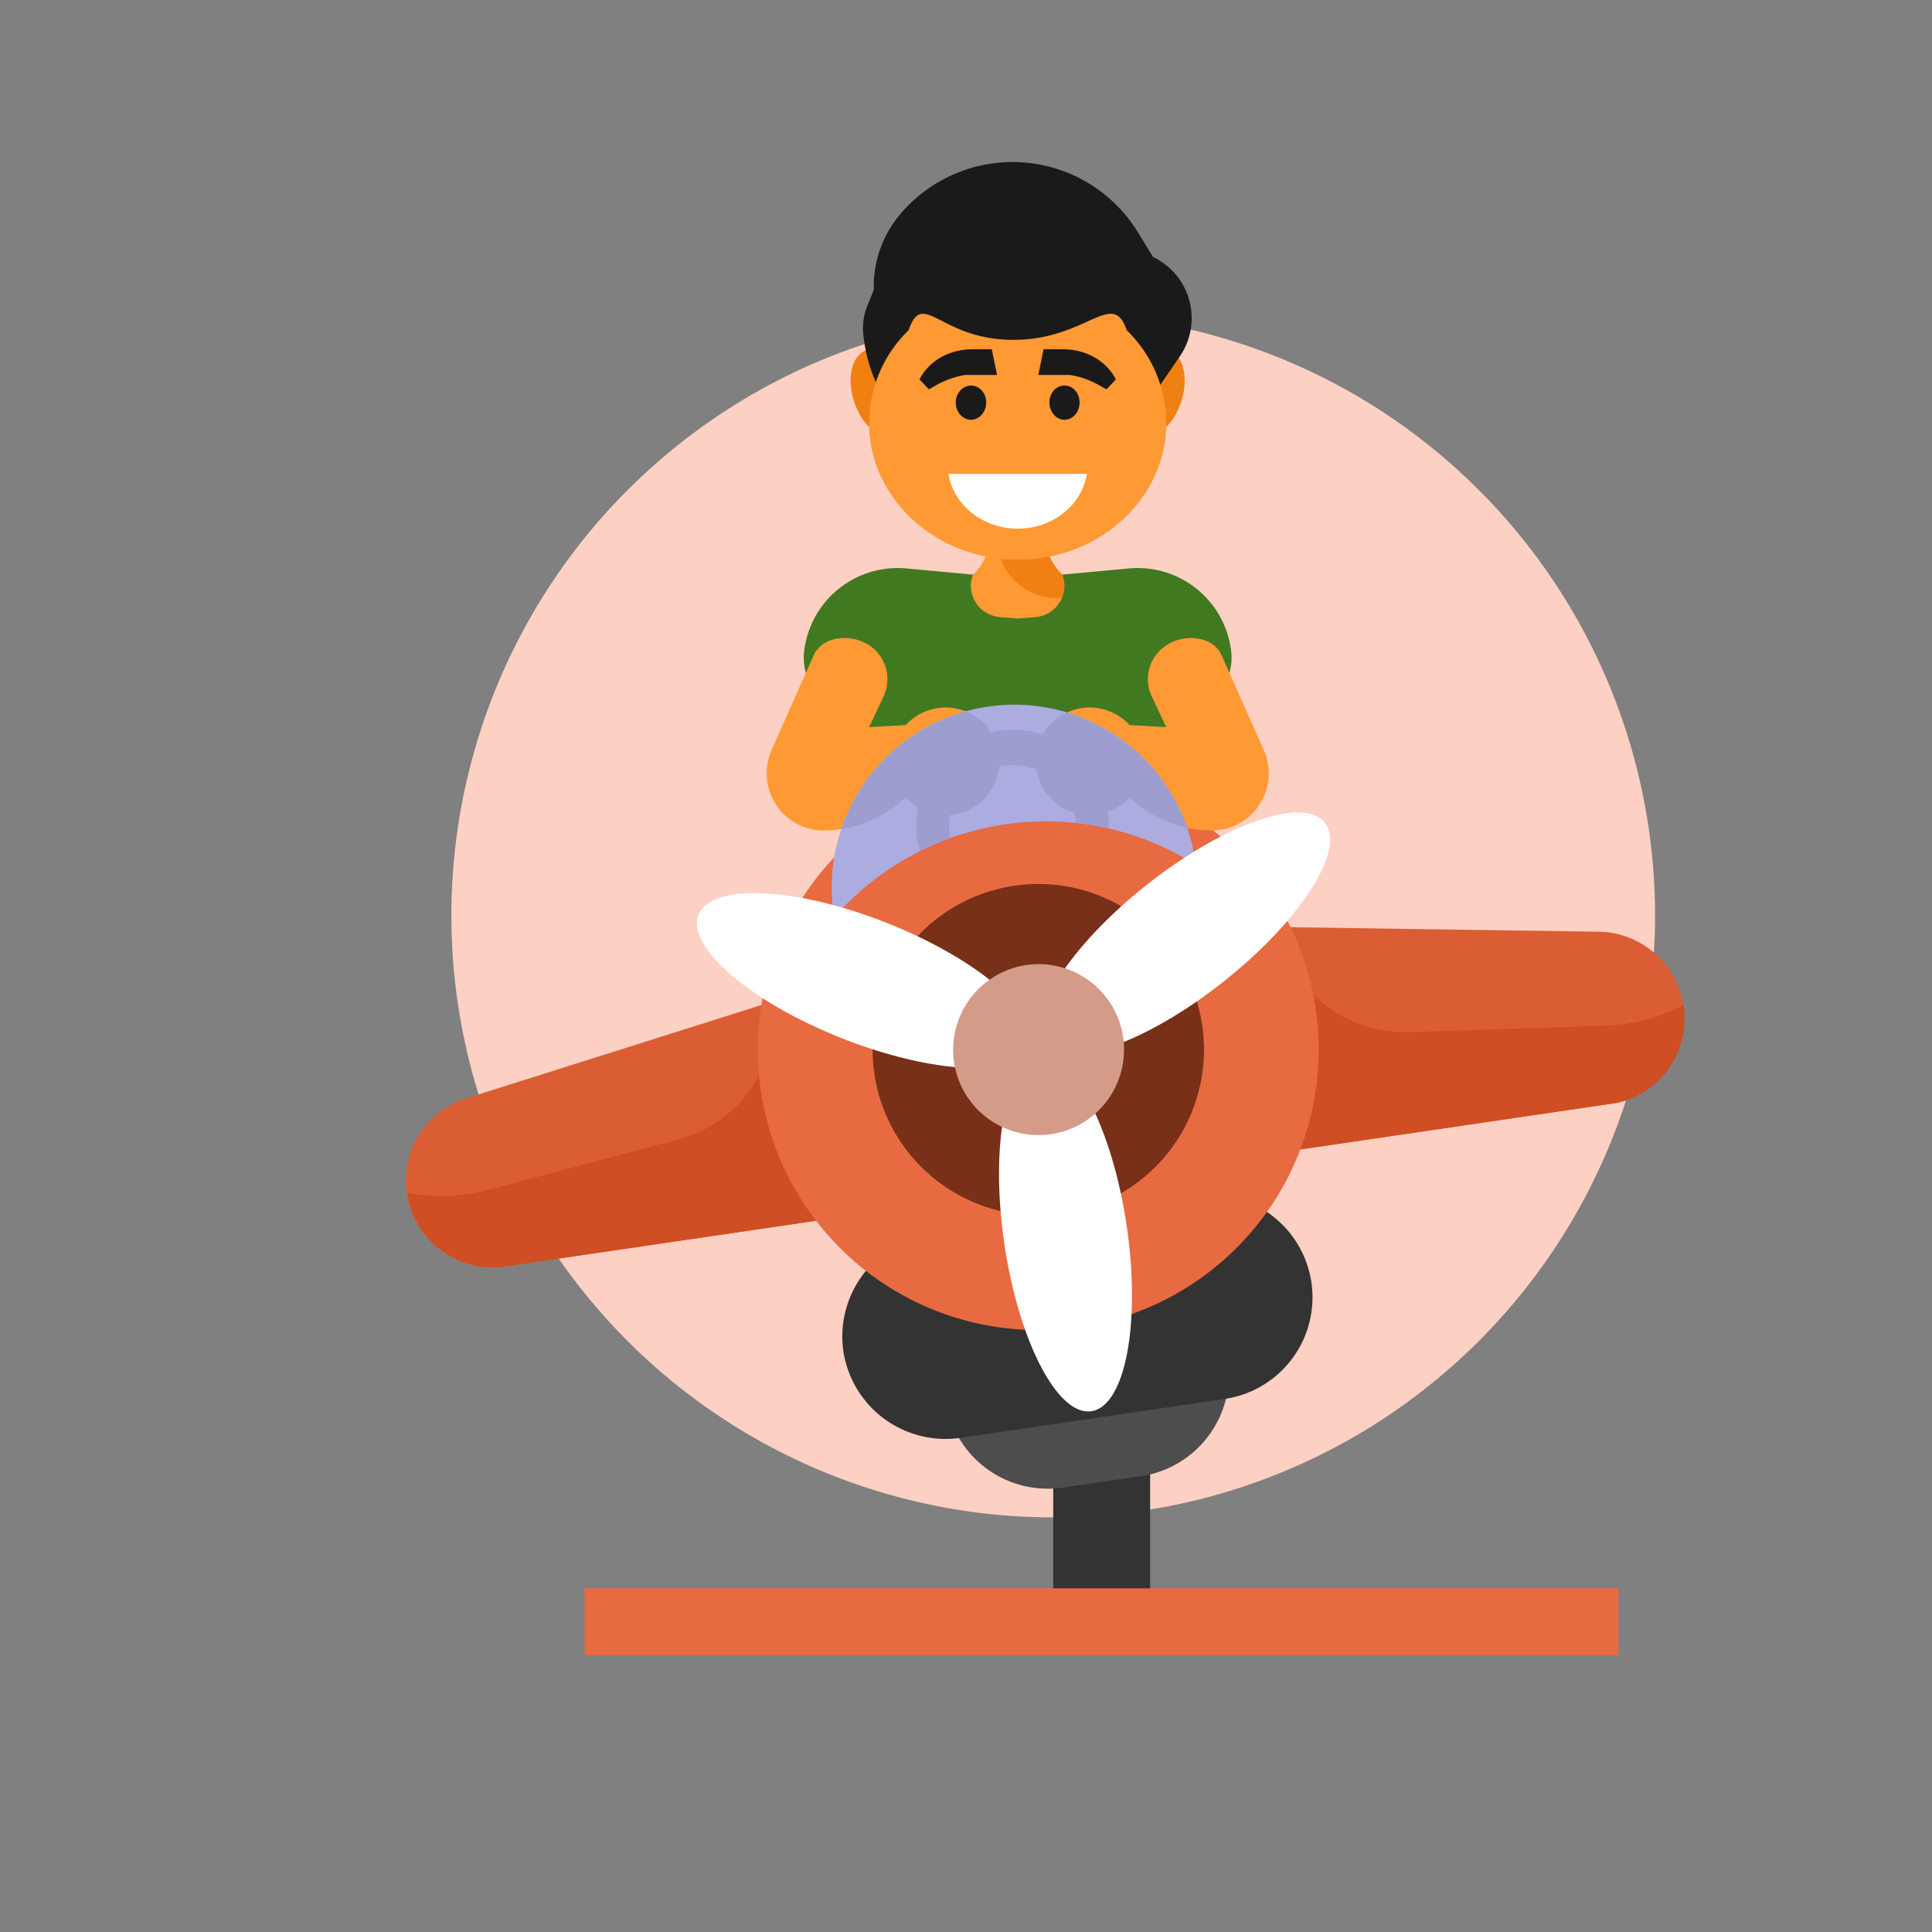 <svg id="publicdomainvectors.org" xmlns="http://www.w3.org/2000/svg" viewBox="0 0 660 660"><rect x="0" y="0" width="660" height="660" fill="#808080" stroke="none"/><defs><style>.cls-1{fill:#fcd0c2;}.cls-2{fill:#f08011;}.cls-10,.cls-11,.cls-12,.cls-14,.cls-15,.cls-16,.cls-17,.cls-2,.cls-3,.cls-4,.cls-5,.cls-7,.cls-8,.cls-9{fill-rule:evenodd;}.cls-3{fill:#1a1a1a;}.cls-4{fill:#f93;}.cls-5{fill:#417921;}.cls-10,.cls-6{fill:#333;}.cls-7{fill:#4d4d4d;}.cls-8{fill:#db5d33;}.cls-9{fill:#cf4e23;}.cls-11,.cls-13{fill:#e86a41;}.cls-12{fill:#783018;}.cls-14{fill:#acace0;}.cls-15{fill:#9d9dcf;}.cls-16{fill:#fff;}.cls-17{fill:#d49b88;}</style></defs><title>Boy 16</title><circle class="cls-1" cx="359.8" cy="312.8" r="205.6" transform="translate(-115.8 346) rotate(-45)"/><path class="cls-2" d="M397.4,119.3c5.4,0,8.5,6.7,6.9,14.9s-7.2,15-12.6,15-8.4-6.7-6.8-15,7.2-14.9,12.5-14.9Zm-99.5,0c-5.4,0-8.5,6.7-6.9,14.9s7.2,15,12.6,15,8.4-6.7,6.8-15S303.2,119.3,297.9,119.3Z"/><path class="cls-3" d="M391.7,138.3,403,121.8a23.1,23.1,0,0,0-9.1-34L388.5,79a50.2,50.2,0,0,0-80.9-5.9A38.2,38.2,0,0,0,298.5,99l-2.2,5.5a20,20,0,0,0-1.4,9.4,52.5,52.5,0,0,0,8.5,24.3Z"/><path class="cls-4" d="M347.7,173.7l-10.2-1.4.7,9.1a18.5,18.5,0,0,1-5.8,14.9l-14.9,9.2,30.2,20.4,30.1-20.4-14.9-9.2a18.5,18.5,0,0,1-5.8-14.9l.7-9.1Z"/><path class="cls-2" d="M347.7,173.7l-4.1-.6A20.5,20.5,0,0,0,361,204.3a20.9,20.9,0,0,0,10.3-2.8l-8.4-5.2a18.5,18.5,0,0,1-5.8-14.9l.7-9.1Z"/><path class="cls-5" d="M347.7,211.3l-6.3-.5a10.9,10.9,0,0,1-8.1-5,10.6,10.6,0,0,1-.9-9.5l-22.6-2.1a32.2,32.2,0,0,0-35.1,28.3,19.6,19.6,0,0,0,5.4,15.8,19.4,19.4,0,0,0,15.6,5.9l3.5,13.9a27.6,27.6,0,0,0,22.6,20.4l25.9-4.6,25.8,4.6a27.4,27.4,0,0,0,22.6-20.4l3.5-13.9a19.6,19.6,0,0,0,21-21.7,32.2,32.2,0,0,0-35.1-28.3l-22.6,2.1a10.6,10.6,0,0,1-.9,9.5,10.9,10.9,0,0,1-8.1,5Z"/><rect class="cls-6" x="359.8" y="496.1" width="33.1" height="57.96"/><path class="cls-7" d="M352.7,438.8l26.9-4a35.3,35.3,0,0,1,39.9,29.6h0a35.3,35.3,0,0,1-29.7,39.9l-26.9,3.9a35.2,35.2,0,0,1-39.8-29.6h0A35.2,35.2,0,0,1,352.7,438.8Z"/><path class="cls-8" d="M296.3,331.9,159.6,375.1a29.6,29.6,0,0,0,11.2,57.8L313,412Z"/><path class="cls-9" d="M139.2,407.5a7.7,7.7,0,0,0,.2,1.5,29.6,29.6,0,0,0,31.4,23.9L313,412l-9.8-46.8-35.7-11.7-9,15.3a44,44,0,0,1-27,20.5l-64.8,17.2A62.4,62.4,0,0,1,139.2,407.5Z"/><path class="cls-8" d="M403,316.2l143.3,2.1a29.6,29.6,0,0,1,5.8,58.5L410,397.7Z"/><path class="cls-9" d="M575.1,343.4a7.8,7.8,0,0,1,.2,1.6,29.4,29.4,0,0,1-23.2,31.8L410,397.7l-4.1-47.6,30.8-21.5,13,12.1a44.4,44.4,0,0,0,31.8,11.9l67-2.2A61.2,61.2,0,0,0,575.1,343.4Z"/><path class="cls-10" d="M317.7,421.7l90.5-13.3A35.2,35.2,0,0,1,448,438.1h0a35.1,35.1,0,0,1-29.6,39.8L328,491.2a35.3,35.3,0,0,1-39.9-29.6h0A35.3,35.3,0,0,1,317.7,421.7Z"/><path class="cls-11" d="M340.7,263.8a95.8,95.8,0,1,1-80.8,108.7A95.8,95.8,0,0,1,340.7,263.8Z"/><path class="cls-12" d="M346.4,302.6a56.6,56.6,0,1,1-47.7,64.2A56.6,56.6,0,0,1,346.4,302.6Z"/><rect class="cls-13" x="199.7" y="542.6" width="353.2" height="22.86"/><path class="cls-4" d="M278,223.8l-14.4,32.4a19.7,19.7,0,0,0,1.5,18.7,19.5,19.5,0,0,0,16.6,8.8,40.5,40.5,0,0,0,27.7-11.3,18.4,18.4,0,1,0,13.7-30.7,18.6,18.6,0,0,0-13.7,6l-12.5.7,4.9-10.4a13.9,13.9,0,0,0-5.4-17.9c-6.2-3.7-15.5-2.7-18.4,3.7Zm139.3,0,14.4,32.4a19.5,19.5,0,0,1-18.1,27.5,40.7,40.7,0,0,1-27.7-11.3,18.4,18.4,0,1,1-13.7-30.7,18.6,18.6,0,0,1,13.7,6l12.5.7L393.5,238a13.8,13.8,0,0,1,5.5-17.9C405.1,216.4,414.4,217.4,417.3,223.8Z"/><path class="cls-14" d="M337.5,241.4a62.4,62.4,0,0,1,70.8,52.7c.1.5.1.9.2,1.3a96,96,0,0,0-123.6,18.1c0-.4-.1-.8-.1-1.2A62.4,62.4,0,0,1,337.5,241.4Z"/><path class="cls-15" d="M378.8,283a86,86,0,0,0-11.3-1.9,21.7,21.7,0,0,0-43.3,1.1,28.5,28.5,0,0,0,.4,4.1,88.1,88.1,0,0,0-10.4,4.5,30.8,30.8,0,0,1-1.2-8.6,32.9,32.9,0,0,1,65.8,0Z"/><path class="cls-15" d="M364.4,243.4a62.8,62.8,0,0,1,41.2,39.4,41.3,41.3,0,0,1-19.7-10.4,18.4,18.4,0,1,1-21.5-29Zm-77,39.8A62.5,62.5,0,0,1,330,243a18.4,18.4,0,1,1-20.6,29.4A41.3,41.3,0,0,1,287.4,283.2Z"/><path class="cls-16" d="M238.6,312.5c4.3-10.9,33.1-9.6,64.4,2.8s53.2,31.3,48.9,42.2-33.2,9.5-64.5-2.9-53.1-31.3-48.8-42.1Zm214-31.5c-7.2-9.1-34.5.4-60.9,21.3s-41.9,45.2-34.7,54.4,34.5-.4,60.9-21.3,42-45.2,34.7-54.4ZM372.8,482.1c11.6-1.7,17-30,12.1-63.3s-18.2-59-29.8-57.3-16.9,30.1-12,63.4S361.3,483.8,372.8,482.1Z"/><path class="cls-17" d="M350.4,329.7a29.2,29.2,0,1,1-24.5,33.1A29.3,29.3,0,0,1,350.4,329.7Z"/><path class="cls-4" d="M346.2,116.1c25.1,0,33.9-17.6,38.7-3.3a44.3,44.3,0,0,1,13.5,31.7c0,25.8-22.7,46.7-50.7,46.7s-50.8-20.9-50.8-46.7a44.3,44.3,0,0,1,13.5-31.7C315.3,98.5,321,116.1,346.2,116.1Z"/><path class="cls-16" d="M371.3,161.9c-1.7,10.6-11.6,18.7-23.6,18.7s-22-8.1-23.7-18.7Z"/><path class="cls-3" d="M356.5,119.3h6c8.3-.1,15.2,3.7,18.7,10.3L378,133l-2.7-1.5a29.5,29.5,0,0,0-9.7-3.4H354.7Z"/><path class="cls-3" d="M363.6,143.4c2.9,0,5.2-2.6,5.2-5.9s-2.3-5.8-5.2-5.8-5.1,2.6-5.1,5.8S360.8,143.4,363.6,143.4Z"/><path class="cls-3" d="M338.8,119.3h-6c-8.3-.1-15.2,3.7-18.7,10.3l3.2,3.4,2.7-1.5a29.5,29.5,0,0,1,9.7-3.4h10.9Z"/><path class="cls-3" d="M331.7,143.4c2.8,0,5.2-2.6,5.2-5.9s-2.4-5.8-5.2-5.8-5.2,2.6-5.2,5.8S328.8,143.4,331.7,143.4Z"/></svg>